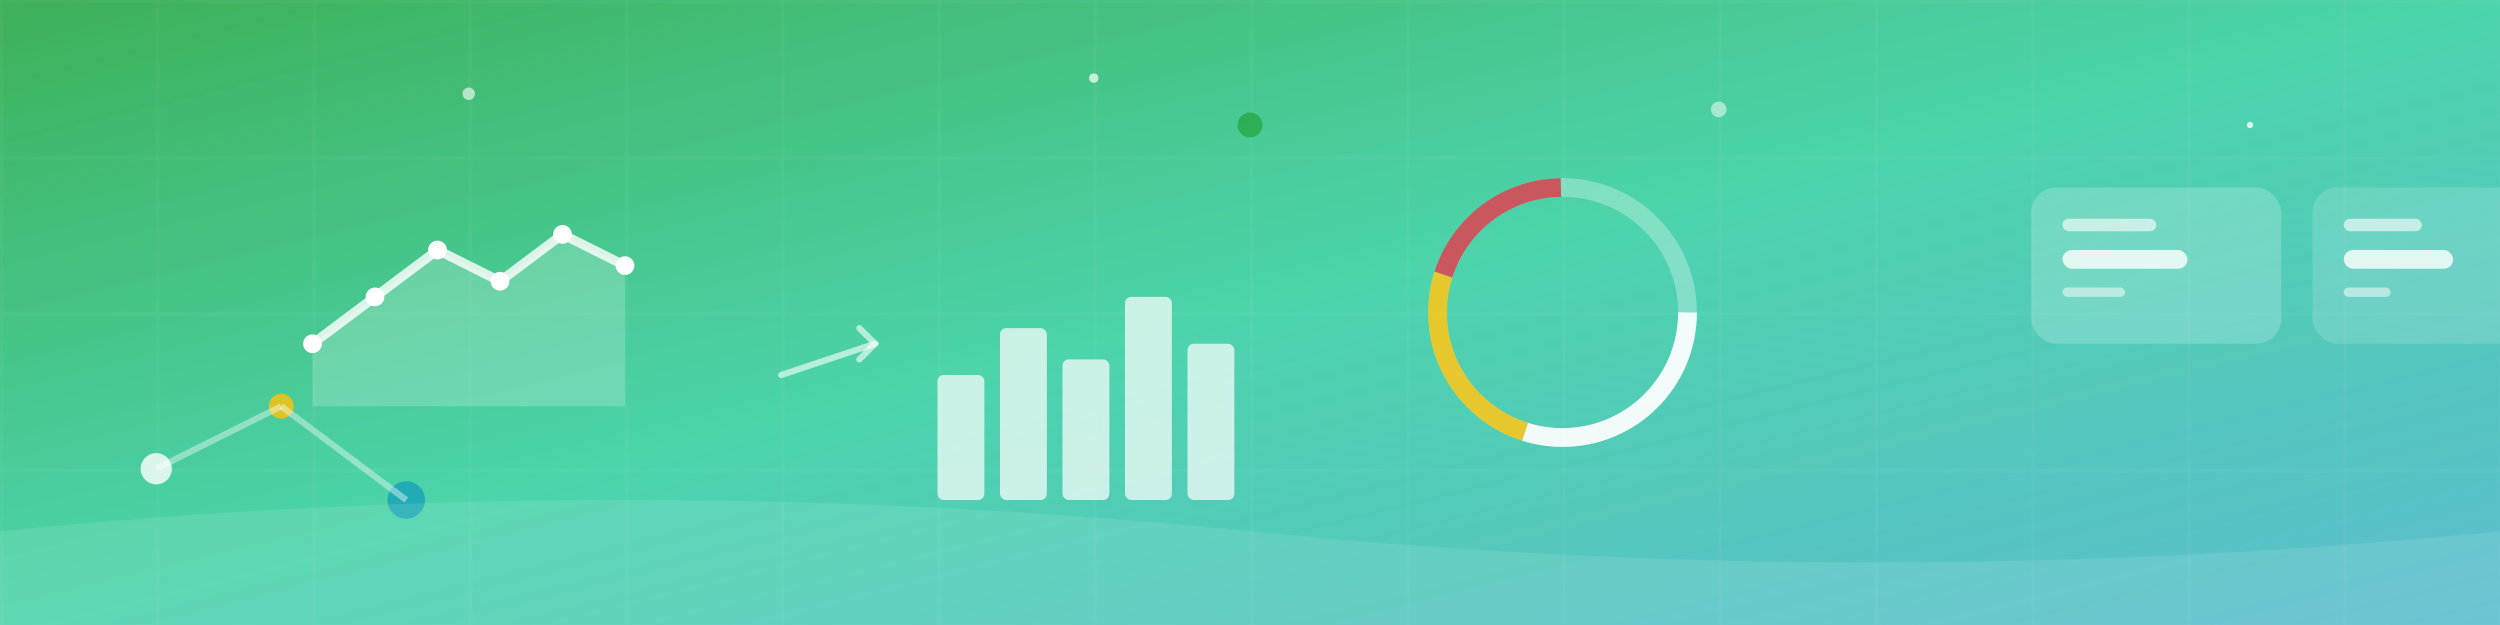 <!-- File: FlaskVerseHub/app/static/images/banners/dashboard_banner.svg -->
<svg width="800" height="200" viewBox="0 0 800 200" fill="none" xmlns="http://www.w3.org/2000/svg">
  <defs>
    <linearGradient id="dashboardGradient" x1="0%" y1="0%" x2="100%" y2="100%">
      <stop offset="0%" style="stop-color:#28a745;stop-opacity:0.9" />
      <stop offset="50%" style="stop-color:#20c997;stop-opacity:0.8" />
      <stop offset="100%" style="stop-color:#17a2b8;stop-opacity:0.7" />
    </linearGradient>
    <pattern id="dashboardGrid" patternUnits="userSpaceOnUse" width="50" height="50">
      <path d="M 50 0 L 0 0 0 50" fill="none" stroke="rgba(255,255,255,0.08)" stroke-width="1"/>
    </pattern>
  </defs>
  
  <!-- Background -->
  <rect width="800" height="200" fill="url(#dashboardGradient)"/>
  <rect width="800" height="200" fill="url(#dashboardGrid)"/>
  
  <!-- Chart representations -->
  <g transform="translate(100, 50)">
    <!-- Line chart -->
    <path d="M0 60 L20 45 L40 30 L60 40 L80 25 L100 35" stroke="rgba(255,255,255,0.8)" stroke-width="3" fill="none"/>
    <path d="M0 60 L20 45 L40 30 L60 40 L80 25 L100 35 L100 80 L0 80 Z" fill="rgba(255,255,255,0.2)"/>
    
    <!-- Data points -->
    <circle cx="0" cy="60" r="3" fill="#fff"/>
    <circle cx="20" cy="45" r="3" fill="#fff"/>
    <circle cx="40" cy="30" r="3" fill="#fff"/>
    <circle cx="60" cy="40" r="3" fill="#fff"/>
    <circle cx="80" cy="25" r="3" fill="#fff"/>
    <circle cx="100" cy="35" r="3" fill="#fff"/>
  </g>
  
  <!-- Bar chart -->
  <g transform="translate(300, 80)" fill="rgba(255,255,255,0.7)">
    <rect x="0" y="40" width="15" height="40" rx="2"/>
    <rect x="20" y="25" width="15" height="55" rx="2"/>
    <rect x="40" y="35" width="15" height="45" rx="2"/>
    <rect x="60" y="15" width="15" height="65" rx="2"/>
    <rect x="80" y="30" width="15" height="50" rx="2"/>
  </g>
  
  <!-- Pie chart -->
  <g transform="translate(500, 100)">
    <circle cx="0" cy="0" r="40" fill="none" stroke="rgba(255,255,255,0.3)" stroke-width="6"/>
    <circle cx="0" cy="0" r="40" fill="none" stroke="rgba(255,255,255,0.9)" stroke-width="6" 
            stroke-dasharray="75 251" stroke-dashoffset="0"/>
    <circle cx="0" cy="0" r="40" fill="none" stroke="rgba(255,193,7,0.8)" stroke-width="6" 
            stroke-dasharray="63 251" stroke-dashoffset="-75"/>
    <circle cx="0" cy="0" r="40" fill="none" stroke="rgba(220,53,69,0.8)" stroke-width="6" 
            stroke-dasharray="50 251" stroke-dashoffset="-138"/>
  </g>
  
  <!-- Analytics cards -->
  <g transform="translate(650, 60)">
    <!-- Card 1 -->
    <rect x="0" y="0" width="80" height="50" rx="8" fill="rgba(255,255,255,0.2)"/>
    <rect x="10" y="10" width="30" height="4" rx="2" fill="rgba(255,255,255,0.6)"/>
    <rect x="10" y="20" width="40" height="6" rx="3" fill="rgba(255,255,255,0.8)"/>
    <rect x="10" y="32" width="20" height="3" rx="1.5" fill="rgba(255,255,255,0.5)"/>
    
    <!-- Card 2 -->
    <rect x="90" y="0" width="80" height="50" rx="8" fill="rgba(255,255,255,0.15)"/>
    <rect x="100" y="10" width="25" height="4" rx="2" fill="rgba(255,255,255,0.6)"/>
    <rect x="100" y="20" width="35" height="6" rx="3" fill="rgba(255,255,255,0.8)"/>
    <rect x="100" y="32" width="15" height="3" rx="1.5" fill="rgba(255,255,255,0.5)"/>
  </g>
  
  <!-- Data flow arrows -->
  <g transform="translate(250, 120)" stroke="rgba(255,255,255,0.6)" stroke-width="2" fill="none">
    <path d="M0 0 L30 -10" stroke-linecap="round"/>
    <path d="M25 -15 L30 -10 L25 -5" stroke-linecap="round"/>
  </g>
  
  <!-- Real-time indicators -->
  <g transform="translate(400, 40)">
    <circle cx="0" cy="0" r="4" fill="rgba(40,167,69,0.8)">
      <animate attributeName="r" values="4;8;4" dur="2s" repeatCount="indefinite"/>
      <animate attributeName="opacity" values="0.8;0.3;0.8" dur="2s" repeatCount="indefinite"/>
    </circle>
  </g>
  
  <!-- Network nodes -->
  <g transform="translate(50, 150)">
    <circle cx="0" cy="0" r="5" fill="rgba(255,255,255,0.8)"/>
    <circle cx="40" cy="-20" r="4" fill="rgba(255,193,7,0.8)"/>
    <circle cx="80" cy="10" r="6" fill="rgba(23,162,184,0.8)"/>
    <line x1="0" y1="0" x2="40" y2="-20" stroke="rgba(255,255,255,0.4)" stroke-width="2"/>
    <line x1="40" y1="-20" x2="80" y2="10" stroke="rgba(255,255,255,0.4)" stroke-width="2"/>
  </g>
  
  <!-- Floating elements -->
  <circle cx="150" cy="30" r="2" fill="rgba(255,255,255,0.6)"/>
  <circle cx="350" cy="25" r="1.5" fill="rgba(255,255,255,0.7)"/>
  <circle cx="550" cy="35" r="2.5" fill="rgba(255,255,255,0.5)"/>
  <circle cx="720" cy="40" r="1" fill="rgba(255,255,255,0.8)"/>
  
  <!-- Bottom wave -->
  <path d="M0 170 Q200 150 400 170 T800 170 V200 H0 Z" fill="rgba(255,255,255,0.1)"/>
</svg>